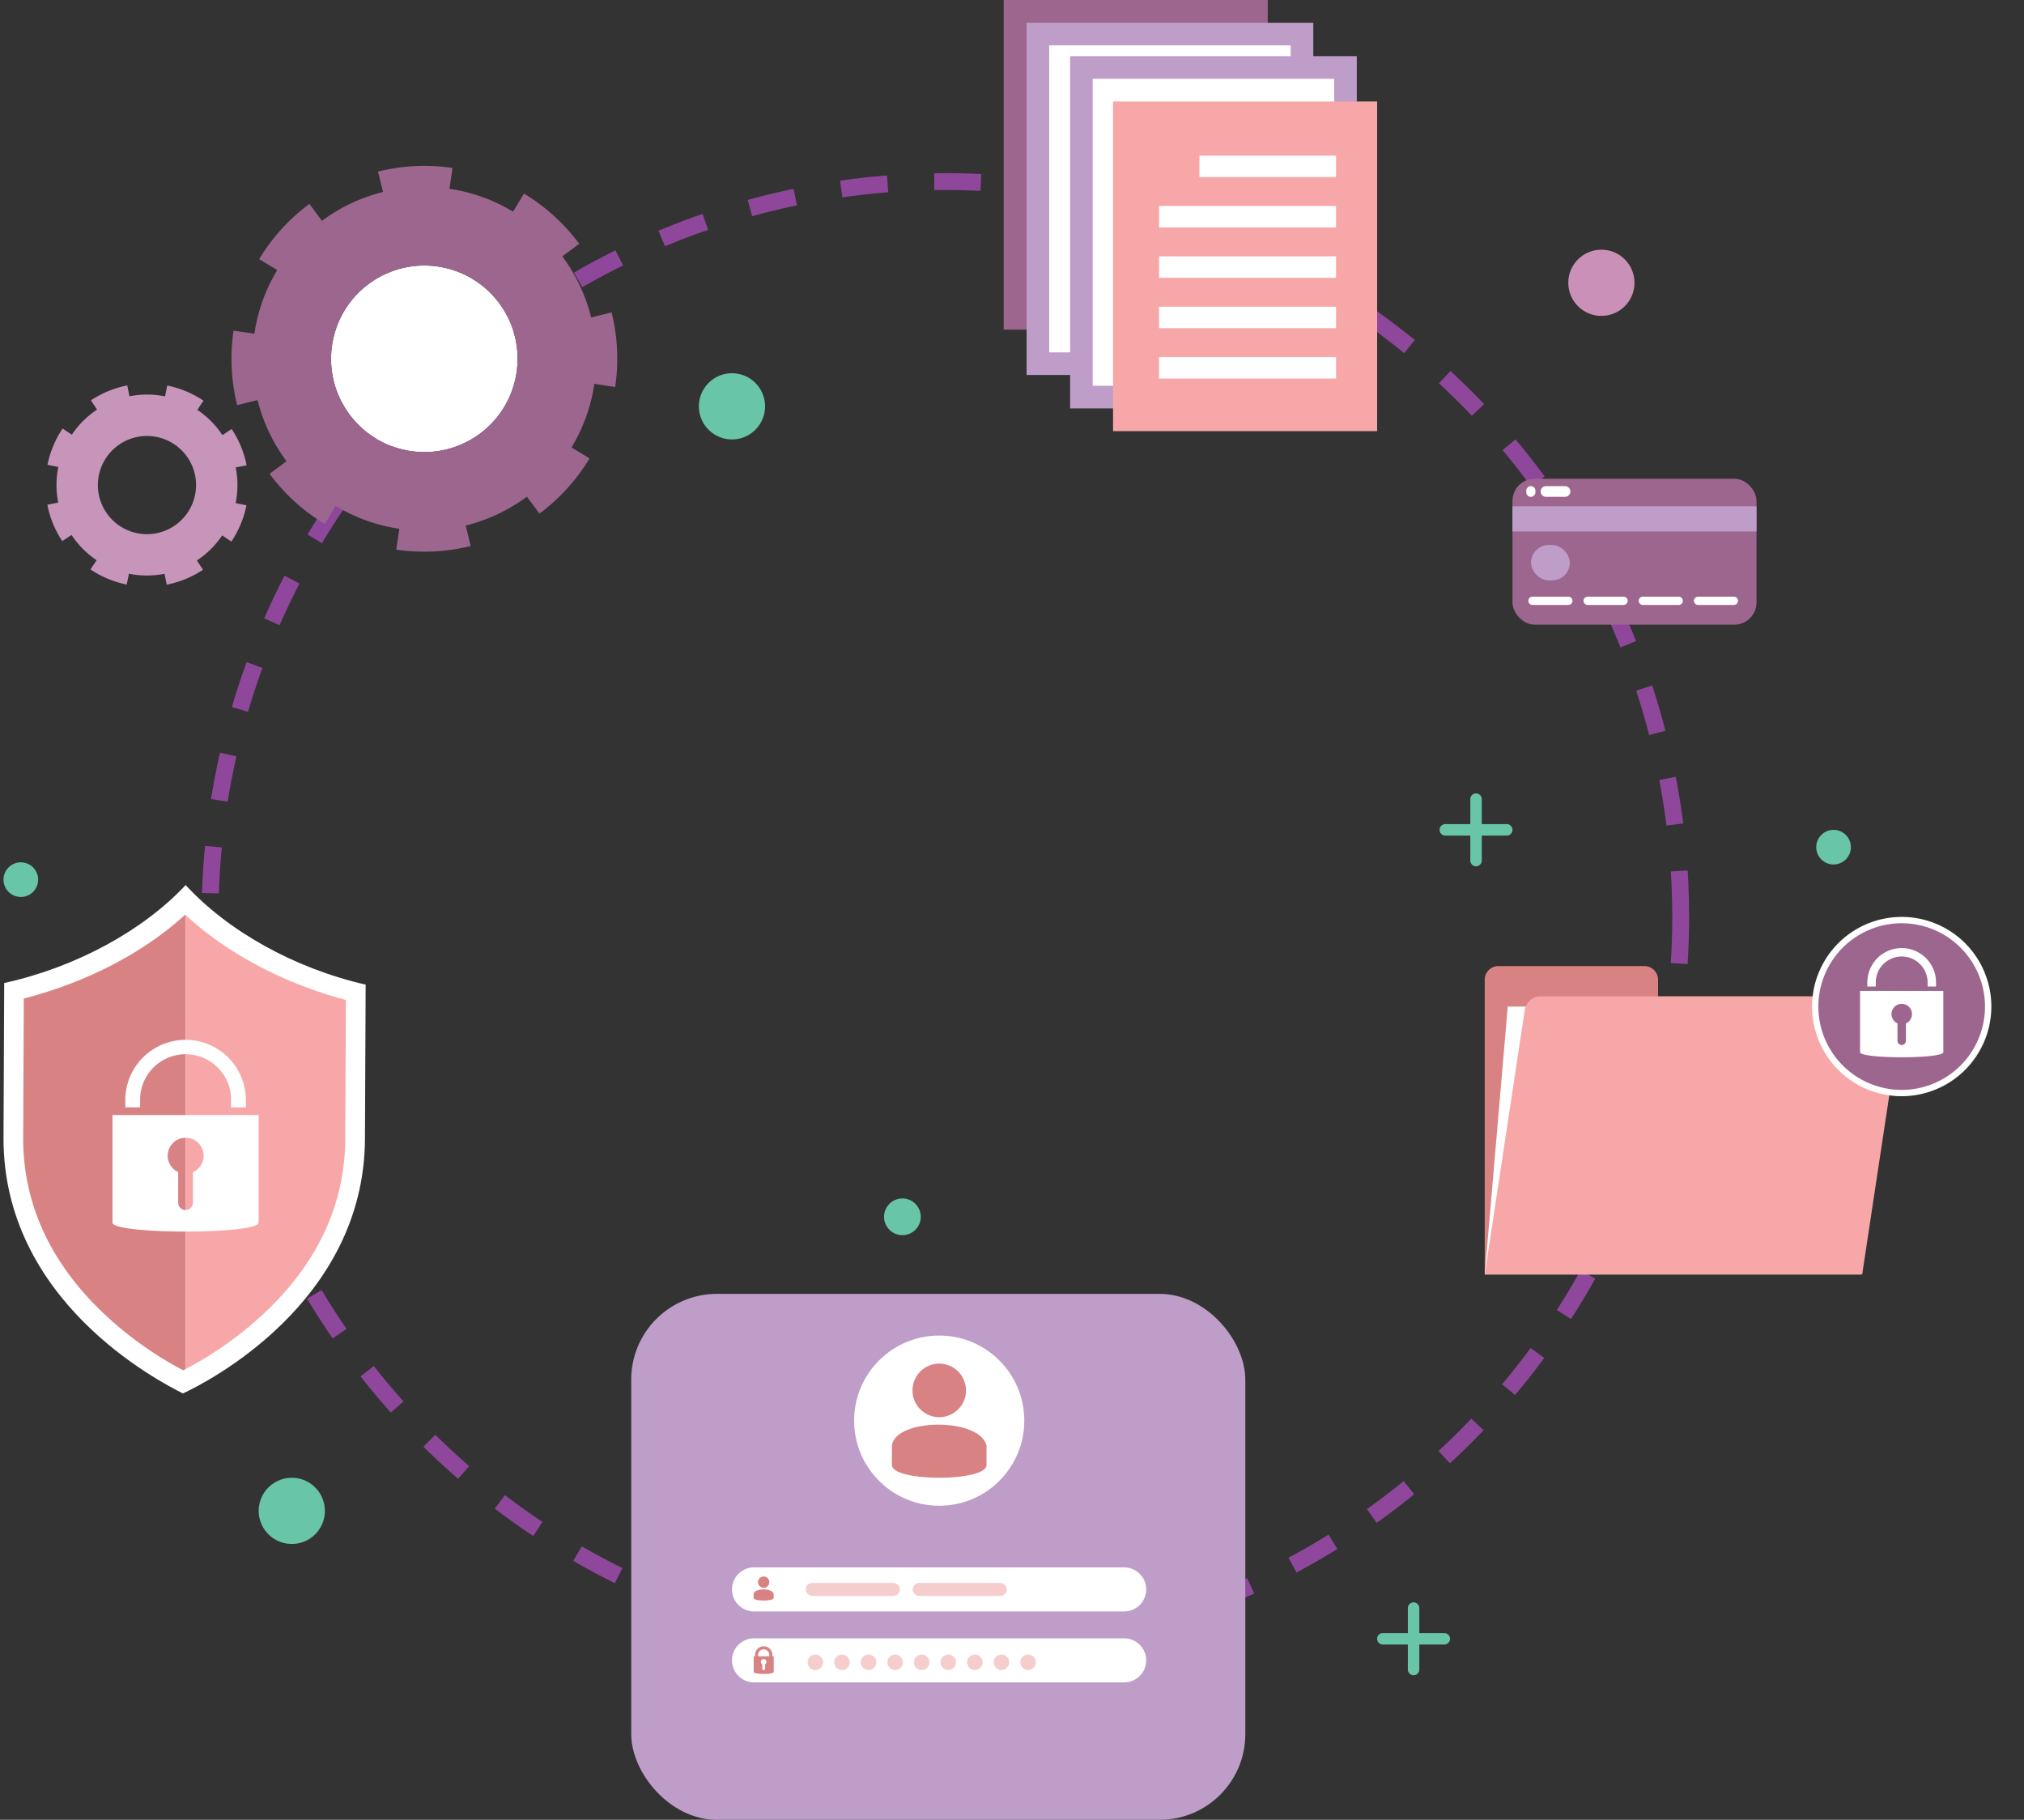 <svg xmlns="http://www.w3.org/2000/svg" width="567.892" height="510.595" viewBox="0 0 567.892 510.595">
  <rect x="0" y="0" width="567.892" height="510.595" fill="#333333" stroke="none"/>
  <g id="Group_767" data-name="Group 767" transform="translate(-344 -3793.702)">
    <ellipse id="Ellipse_1" data-name="Ellipse 1" cx="206.314" cy="206.314" rx="206.314" ry="206.314" transform="translate(402.938 3844.653)" fill="none" stroke="#8f479b" stroke-miterlimit="10" stroke-width="4.73" stroke-dasharray="13.096 13.096"/>
    <rect id="Rectangle_86" data-name="Rectangle 86" width="172.299" height="147.564" rx="24.034" transform="translate(521.109 4156.733)" fill="#be9dc9"/>
    <path id="Path_1536" data-name="Path 1536" d="M879.224,1284.246H775.355a6.2,6.2,0,0,1-6.18-6.18h0a6.2,6.2,0,0,1,6.18-6.18H879.224a6.2,6.2,0,0,1,6.18,6.18h0A6.2,6.2,0,0,1,879.224,1284.246Z" transform="translate(-219.801 2961.586)" fill="#fff"/>
    <path id="Path_1537" data-name="Path 1537" d="M879.224,1335.36H775.355a6.2,6.2,0,0,1-6.18-6.18h0a6.2,6.2,0,0,1,6.18-6.18H879.224a6.2,6.2,0,0,1,6.18,6.18h0A6.2,6.2,0,0,1,879.224,1335.36Z" transform="translate(-219.801 2930.377)" fill="#fff"/>
    <ellipse id="Ellipse_2" data-name="Ellipse 2" cx="23.877" cy="23.877" rx="23.877" ry="23.877" transform="translate(583.646 4168.426)" fill="#fff"/>
    <path id="Path_1547" data-name="Path 1547" d="M906.779,1140.077a7.543,7.543,0,0,0,5.858-2.869,7.353,7.353,0,0,0,1.614-4.663,7.5,7.5,0,1,0-15,0,7.344,7.344,0,0,0,1.614,4.663A7.57,7.57,0,0,0,906.779,1140.077Z" transform="translate(-299.22 3051.265)" fill="#d88284"/>
    <path id="Path_1548" data-name="Path 1548" d="M910.956,1180.383c0,4.753-26.542,4.753-26.542,0l.008-5.539c1.049-7.572,24.377-7.89,26.539,0Z" transform="translate(-290.164 3024.38)" fill="#d88284"/>
    <path id="Path_1549" data-name="Path 1549" d="M790.07,1331.611v-.331a2.432,2.432,0,1,0-4.863,0v.331h-.369v4.383c0,.757,5.617.757,5.617,0v-4.383Zm-4-.331a1.574,1.574,0,1,1,3.146,0v.331h-3.146Zm1.979,2.539v1.266a.4.4,0,0,1-.422.389.374.374,0,0,1-.389-.389v-1.266a.738.738,0,0,1-.39-.649.779.779,0,1,1,1.2.649Z" transform="translate(-229.364 2926.807)" fill="#d88284"/>
    <path id="Path_1550" data-name="Path 1550" d="M789.552,1281.621a1.593,1.593,0,0,0,1.236-.606,1.553,1.553,0,0,0,.34-.984,1.583,1.583,0,1,0-3.166,0,1.549,1.549,0,0,0,.341.984A1.6,1.6,0,0,0,789.552,1281.621Z" transform="translate(-231.271 2957.584)" fill="#d88284"/>
    <path id="Path_1551" data-name="Path 1551" d="M790.389,1290.126c0,1-5.63,1-5.63,0l.031-1.169c.221-1.6,5.144-1.665,5.6,0Z" transform="translate(-229.315 2951.911)" fill="#d88284"/>
    <g id="Group_4" data-name="Group 4" transform="translate(570.087 4237.839)" style="isolation: isolate">
      <path id="Path_1538" data-name="Path 1538" d="M828.027,1336.865a2.176,2.176,0,1,1-2.176-2.176A2.176,2.176,0,0,1,828.027,1336.865Z" transform="translate(-823.165 -1314.599)" fill="#f6cdcd"/>
      <path id="Path_1539" data-name="Path 1539" d="M847.184,1336.865a2.176,2.176,0,1,1-2.176-2.176A2.176,2.176,0,0,1,847.184,1336.865Z" transform="translate(-834.862 -1314.599)" fill="#f6cdcd"/>
      <path id="Path_1540" data-name="Path 1540" d="M866.34,1336.865a2.176,2.176,0,1,1-2.176-2.176A2.176,2.176,0,0,1,866.34,1336.865Z" transform="translate(-846.558 -1314.599)" fill="#f6cdcd"/>
      <path id="Path_1541" data-name="Path 1541" d="M885.5,1336.865a2.176,2.176,0,1,1-2.176-2.176A2.175,2.175,0,0,1,885.5,1336.865Z" transform="translate(-858.255 -1314.599)" fill="#f6cdcd"/>
      <path id="Path_1542" data-name="Path 1542" d="M904.652,1336.865a2.176,2.176,0,1,1-2.176-2.176A2.176,2.176,0,0,1,904.652,1336.865Z" transform="translate(-869.952 -1314.599)" fill="#f6cdcd"/>
      <path id="Path_1543" data-name="Path 1543" d="M923.809,1336.865a2.176,2.176,0,1,1-2.176-2.176A2.176,2.176,0,0,1,923.809,1336.865Z" transform="translate(-881.648 -1314.599)" fill="#f6cdcd"/>
      <path id="Path_1544" data-name="Path 1544" d="M942.965,1336.865a2.176,2.176,0,1,1-2.176-2.176A2.176,2.176,0,0,1,942.965,1336.865Z" transform="translate(-893.344 -1314.599)" fill="#f6cdcd"/>
      <path id="Path_1545" data-name="Path 1545" d="M962.121,1336.865a2.176,2.176,0,1,1-2.176-2.176A2.176,2.176,0,0,1,962.121,1336.865Z" transform="translate(-905.041 -1314.599)" fill="#f6cdcd"/>
      <path id="Path_1546" data-name="Path 1546" d="M981.277,1336.865a2.176,2.176,0,1,1-2.176-2.176A2.175,2.175,0,0,1,981.277,1336.865Z" transform="translate(-916.738 -1314.599)" fill="#f6cdcd"/>
      <path id="Path_1552" data-name="Path 1552" d="M846.94,1286.726H824.177a1.819,1.819,0,0,1-1.813-1.813h0a1.819,1.819,0,0,1,1.813-1.814H846.94a1.819,1.819,0,0,1,1.813,1.814h0A1.819,1.819,0,0,1,846.94,1286.726Z" transform="translate(-822.364 -1283.099)" fill="#f6cdcd"/>
      <path id="Path_1553" data-name="Path 1553" d="M924.034,1286.726H901.271a1.819,1.819,0,0,1-1.813-1.813h0a1.819,1.819,0,0,1,1.813-1.814h22.762a1.819,1.819,0,0,1,1.813,1.814h0A1.819,1.819,0,0,1,924.034,1286.726Z" transform="translate(-869.437 -1283.099)" fill="#f6cdcd"/>
    </g>
    <path id="Path_1554" data-name="Path 1554" d="M244.649,850.289h0c0-.17,0-.245,0-.262C244.65,850.058,244.649,850.289,244.649,850.289Z" transform="translate(100.466 3219.167)" fill="#d9ffff"/>
    <path id="Path_1555" data-name="Path 1555" d="M244.649,850.289h0c0-.17,0-.245,0-.262C244.65,850.058,244.649,850.289,244.649,850.289Z" transform="translate(100.466 3219.167)" fill="#d9ffff"/>
    <path id="Path_1556" data-name="Path 1556" d="M505.384,851.455s0-.231,0-.262c0,.017,0,.092,0,.262Z" transform="translate(-58.734 3218.456)" fill="#d9ffff"/>
    <path id="Path_1557" data-name="Path 1557" d="M505.384,851.455s0-.231,0-.262c0,.017,0,.092,0,.262Z" transform="translate(-58.734 3218.456)" fill="#d9ffff"/>
    <path id="Path_1558" data-name="Path 1558" d="M295.414,780.259C283.582,792.933,264.7,803.32,244.5,807.746c-.006,1.349-.039,8.825-.193,43.282-.206,45.965,43.539,68.427,50.331,71.874,6.581-3.029,50.877-25.456,51.083-71.421.154-34.457.187-41.933.194-43.282C325.749,803.593,307.132,793.038,295.414,780.259Z" transform="translate(100.678 3261.767)" fill="#fff"/>
    <path id="Path_1559" data-name="Path 1559" d="M303.953,801.592c-11.587,10.629-27.639,18.983-45.29,23.537l-.174,38.945c-.08,17.82,7,33.941,21.042,47.917a100.654,100.654,0,0,0,23.85,17.439c.211-.107.444-.229.673-.348v-127.4C304.02,801.652,303.985,801.623,303.953,801.592Z" transform="translate(92.017 3248.741)" fill="#d88284"/>
    <path id="Path_1560" data-name="Path 1560" d="M375.5,801.825v127.4a100.707,100.707,0,0,0,23.333-16.877C413,898.5,420.221,882.44,420.3,864.62l.174-38.946C402.915,820.977,386.982,812.514,375.5,801.825Z" transform="translate(20.572 3248.599)" fill="#f7a7a8"/>
    <path id="Path_1561" data-name="Path 1561" d="M322.831,945.973v30.171c0,3.359,41.019,3.359,41.019,0V945.973ZM345.415,962v8.551a2.075,2.075,0,1,1-4.15,0v-8.571a5.046,5.046,0,1,1,4.15.019Z" transform="translate(52.73 3160.585)" fill="#fff"/>
    <path id="Path_1562" data-name="Path 1562" d="M365.894,910.738h-4.152v-2.032a12.766,12.766,0,1,0-25.531,0v2.032h-4.152v-2.032a16.918,16.918,0,1,1,33.836,0Z" transform="translate(47.096 3193.669)" fill="#fff"/>
    <rect id="Rectangle_88" data-name="Rectangle 88" width="74.096" height="92.489" transform="translate(625.61 3793.702)" fill="#9d668e"/>
    <rect id="Rectangle_89" data-name="Rectangle 89" width="74.096" height="92.489" transform="translate(635.219 3803.253)" fill="#fff" stroke="#be9dc9" stroke-miterlimit="10" stroke-width="6.341"/>
    <rect id="Rectangle_90" data-name="Rectangle 90" width="74.096" height="92.489" transform="translate(647.422 3812.631)" fill="#fff" stroke="#be9dc9" stroke-miterlimit="10" stroke-width="6.341"/>
    <rect id="Rectangle_91" data-name="Rectangle 91" width="74.096" height="92.489" transform="translate(656.3 3822.181)" fill="#f7a7a8"/>
    <rect id="Rectangle_92" data-name="Rectangle 92" width="38.328" height="6.015" transform="translate(680.542 3837.366)" fill="#fff"/>
    <rect id="Rectangle_93" data-name="Rectangle 93" width="49.663" height="6.015" transform="translate(669.207 3851.498)" fill="#fff"/>
    <rect id="Rectangle_94" data-name="Rectangle 94" width="49.663" height="6.015" transform="translate(669.207 3865.63)" fill="#fff"/>
    <rect id="Rectangle_95" data-name="Rectangle 95" width="49.663" height="6.015" transform="translate(669.207 3879.763)" fill="#fff"/>
    <rect id="Rectangle_96" data-name="Rectangle 96" width="49.663" height="6.015" transform="translate(669.207 3893.896)" fill="#fff"/>
    <ellipse id="Ellipse_3" data-name="Ellipse 3" cx="26.171" cy="26.171" rx="26.171" ry="26.171" transform="translate(431.7 3914.039) rotate(-77.096)" fill="#fff"/>
    <path id="Path_1563" data-name="Path 1563" d="M503.965,341.116a48.016,48.016,0,0,0,6.414-17.846l1.949.286,3.85.566.05,0a53.758,53.758,0,0,0-1.012-20.909l-5.727,1.419a48.03,48.03,0,0,0-8.1-17.144l4.747-3.528a53.526,53.526,0,0,0-15.5-14.086l-3.058,5.071a47.928,47.928,0,0,0-17.846-6.414l.856-5.849a54.1,54.1,0,0,0-20.909,1.011l1.419,5.727a48.034,48.034,0,0,0-17.144,8.1l-3.528-4.747a53.538,53.538,0,0,0-14.086,15.5l5.071,3.058A47.932,47.932,0,0,0,415,309.179l-4.138-.609-1.692-.234-.019-.011a54.111,54.111,0,0,0,1.011,20.908l5.728-1.418a48.123,48.123,0,0,0,8.12,17.155l-4.747,3.528a53.422,53.422,0,0,0,15.478,14.075L437.8,357.5a48.051,48.051,0,0,0,17.865,6.426l-.672,4.545-.184,1.3a54,54,0,0,0,20.889-1.023l-1.418-5.727a48.536,48.536,0,0,0,17.174-8.109l3.528,4.747a53.826,53.826,0,0,0,14.056-15.49Zm-54.794-2.476a26.164,26.164,0,1,1,35.913-8.91A26.162,26.162,0,0,1,449.172,338.639Z" transform="translate(0.38 3578.144)" fill="#9d668e"/>
    <path id="Path_1564" data-name="Path 1564" d="M325.015,434.217a25.286,25.286,0,0,0-7.037-7.082l.576-.863,1.139-1.7.013-.023a28.3,28.3,0,0,0-10.172-4.244l-.62,3.044a25.3,25.3,0,0,0-9.983-.021l-.605-3.055a28.176,28.176,0,0,0-10.2,4.187l1.72,2.6a25.236,25.236,0,0,0-7.083,7.037l-2.588-1.729a28.483,28.483,0,0,0-4.244,10.172l3.044.62a25.3,25.3,0,0,0-.021,9.983l-3.055.605a28.191,28.191,0,0,0,4.187,10.2l2.6-1.72a25.232,25.232,0,0,0,7.037,7.082l-1.225,1.83-.494.752-.01.007a28.49,28.49,0,0,0,10.172,4.244l.62-3.044a25.334,25.334,0,0,0,9.993.015l.605,3.055a28.132,28.132,0,0,0,10.191-4.18l-1.72-2.6a25.3,25.3,0,0,0,7.093-7.044l2.009,1.347.578.382a28.436,28.436,0,0,0,4.234-10.165l-3.044-.62a25.558,25.558,0,0,0,.025-10l3.055-.605a28.336,28.336,0,0,0-4.19-10.185Zm-13.559,25.5a13.776,13.776,0,1,1,3.878-19.092A13.775,13.775,0,0,1,311.456,459.715Z" transform="translate(81.387 3481.57)" fill="#c795ba"/>
    <rect id="Rectangle_97" data-name="Rectangle 97" width="68.473" height="40.949" rx="6.228" transform="translate(768.369 3928.02)" fill="#9d668e"/>
    <rect id="Rectangle_98" data-name="Rectangle 98" width="68.473" height="7.066" transform="translate(768.369 3935.754)" fill="#be9dc9"/>
    <path id="Path_1565" data-name="Path 1565" d="M1354.218,572.477h-10.068a1.159,1.159,0,0,0-1.159,1.159h0a1.159,1.159,0,0,0,1.159,1.159h10.068a1.159,1.159,0,0,0,1.158-1.159h0A1.158,1.158,0,0,0,1354.218,572.477Z" transform="translate(-570.166 3388.636)" fill="#fff"/>
    <path id="Path_1566" data-name="Path 1566" d="M1393.975,572.477h-10.068a1.159,1.159,0,0,0-1.159,1.159h0a1.159,1.159,0,0,0,1.159,1.159h10.068a1.159,1.159,0,0,0,1.159-1.159h0A1.159,1.159,0,0,0,1393.975,572.477Z" transform="translate(-594.441 3388.636)" fill="#fff"/>
    <path id="Path_1567" data-name="Path 1567" d="M1433.733,572.477h-10.068a1.159,1.159,0,0,0-1.159,1.159h0a1.159,1.159,0,0,0,1.159,1.159h10.068a1.159,1.159,0,0,0,1.159-1.159h0A1.159,1.159,0,0,0,1433.733,572.477Z" transform="translate(-618.717 3388.636)" fill="#fff"/>
    <path id="Path_1568" data-name="Path 1568" d="M1473.49,572.477h-10.068a1.159,1.159,0,0,0-1.159,1.159h0a1.159,1.159,0,0,0,1.159,1.159h10.068a1.159,1.159,0,0,0,1.159-1.159h0A1.159,1.159,0,0,0,1473.49,572.477Z" transform="translate(-642.993 3388.636)" fill="#fff"/>
    <path id="Path_1569" data-name="Path 1569" d="M1342.771,492.833h0a1.279,1.279,0,0,0-1.279,1.279v.449a1.279,1.279,0,0,0,1.279,1.279h0a1.279,1.279,0,0,0,1.279-1.279v-.449A1.279,1.279,0,0,0,1342.771,492.833Z" transform="translate(-569.249 3437.266)" fill="#fff"/>
    <path id="Path_1570" data-name="Path 1570" d="M1351.852,494.336h0a1.5,1.5,0,0,0,1.5,1.5h5.329a1.5,1.5,0,0,0,1.5-1.5h0a1.5,1.5,0,0,0-1.5-1.5h-5.329A1.5,1.5,0,0,0,1351.852,494.336Z" transform="translate(-575.574 3437.266)" fill="#fff"/>
    <rect id="Rectangle_99" data-name="Rectangle 99" width="10.877" height="9.929" rx="4.964" transform="translate(773.58 3946.62)" fill="#be9dc9"/>
    <path id="Path_1571" data-name="Path 1571" d="M1360.187,847.146v-4.677a3.846,3.846,0,0,0-3.845-3.846H1315.4a3.846,3.846,0,0,0-3.846,3.846v82.684h105.9V847.146Z" transform="translate(-550.97 3226.131)" fill="#d88284"/>
    <path id="Path_1572" data-name="Path 1572" d="M1421.861,867.808H1318.015l-6.459,75.165h105.386Z" transform="translate(-550.97 3208.311)" fill="#fff"/>
    <path id="Path_1573" data-name="Path 1573" d="M1417.458,938.518h-105.9l11.238-74.23a4.441,4.441,0,0,1,4.391-3.777H1424.1a4.441,4.441,0,0,1,4.391,5.106Z" transform="translate(-550.97 3212.766)" fill="#f7a7a8"/>
    <circle id="Ellipse_4" data-name="Ellipse 4" cx="24.265" cy="24.265" r="24.265" transform="translate(843.259 4076.118) rotate(-45)" fill="#9d668e"/>
    <path id="Path_1574" data-name="Path 1574" d="M1572.536,853.522a25.152,25.152,0,1,1,25.157-25.154A25.185,25.185,0,0,1,1572.536,853.522Zm0-48.53a23.378,23.378,0,1,0,23.377,23.377A23.4,23.4,0,0,0,1572.536,804.992Z" transform="translate(-694.962 3247.75)" fill="#fff"/>
    <path id="Path_1575" data-name="Path 1575" d="M1581.988,856.532v17.182c0,1.913,23.36,1.913,23.36,0V856.532Zm12.862,9.124v4.87a1.182,1.182,0,1,1-2.364,0v-4.88a2.873,2.873,0,1,1,2.364.011Z" transform="translate(-716.094 3215.196)" fill="#fff"/>
    <path id="Path_1576" data-name="Path 1576" d="M1606.512,836.466h-2.365V835.31a7.27,7.27,0,1,0-14.54,0v1.157h-2.365V835.31a9.634,9.634,0,1,1,19.269,0Z" transform="translate(-719.302 3234.036)" fill="#fff"/>
    <ellipse id="Ellipse_5" data-name="Ellipse 5" cx="9.29" cy="9.29" rx="9.29" ry="9.29" transform="translate(784.026 3863.756)" fill="#ca90b7"/>
    <ellipse id="Ellipse_6" data-name="Ellipse 6" cx="9.29" cy="9.29" rx="9.29" ry="9.29" transform="translate(538.646 3915.293) rotate(-80.25)" fill="#68c5a8"/>
    <ellipse id="Ellipse_7" data-name="Ellipse 7" cx="4.86" cy="4.86" rx="4.86" ry="4.86" transform="translate(853.598 4026.538)" fill="#68c5a8"/>
    <ellipse id="Ellipse_8" data-name="Ellipse 8" cx="4.86" cy="4.86" rx="4.86" ry="4.86" transform="translate(344 4044.132) rotate(-76.789)" fill="#68c5a8"/>
    <ellipse id="Ellipse_9" data-name="Ellipse 9" cx="9.29" cy="9.29" rx="9.29" ry="9.29" transform="translate(413.469 4213.285) rotate(-25.745)" fill="#68c5a8"/>
    <path id="Path_1579" data-name="Path 1579" d="M1302.761,734.678h0a1.61,1.61,0,0,1-1.609-1.61V715.836a1.61,1.61,0,0,1,1.609-1.61h0a1.61,1.61,0,0,1,1.609,1.61v17.232A1.61,1.61,0,0,1,1302.761,734.678Z" transform="translate(-544.617 3302.086)" fill="#68c5a8"/>
    <path id="Path_1580" data-name="Path 1580" d="M1279.025,737.962h0a1.61,1.61,0,0,1,1.61-1.609h17.232a1.61,1.61,0,0,1,1.61,1.609h0a1.61,1.61,0,0,1-1.61,1.609h-17.232A1.61,1.61,0,0,1,1279.025,737.962Z" transform="translate(-531.107 3288.575)" fill="#68c5a8"/>
    <path id="Path_1581" data-name="Path 1581" d="M1257.769,1317.537h0a1.61,1.61,0,0,1-1.61-1.61v-17.233a1.61,1.61,0,0,1,1.61-1.609h0a1.609,1.609,0,0,1,1.609,1.609v17.233A1.609,1.609,0,0,1,1257.769,1317.537Z" transform="translate(-517.146 2946.2)" fill="#68c5a8"/>
    <path id="Path_1582" data-name="Path 1582" d="M1234.033,1320.821h0a1.61,1.61,0,0,1,1.61-1.609h17.232a1.609,1.609,0,0,1,1.609,1.609h0a1.61,1.61,0,0,1-1.609,1.61h-17.232A1.61,1.61,0,0,1,1234.033,1320.821Z" transform="translate(-503.636 2932.69)" fill="#68c5a8"/>
    <ellipse id="Ellipse_10" data-name="Ellipse 10" cx="5.153" cy="5.153" rx="5.153" ry="5.153" transform="translate(592.042 4129.957)" fill="#68c5a8"/>
  </g>
</svg>
